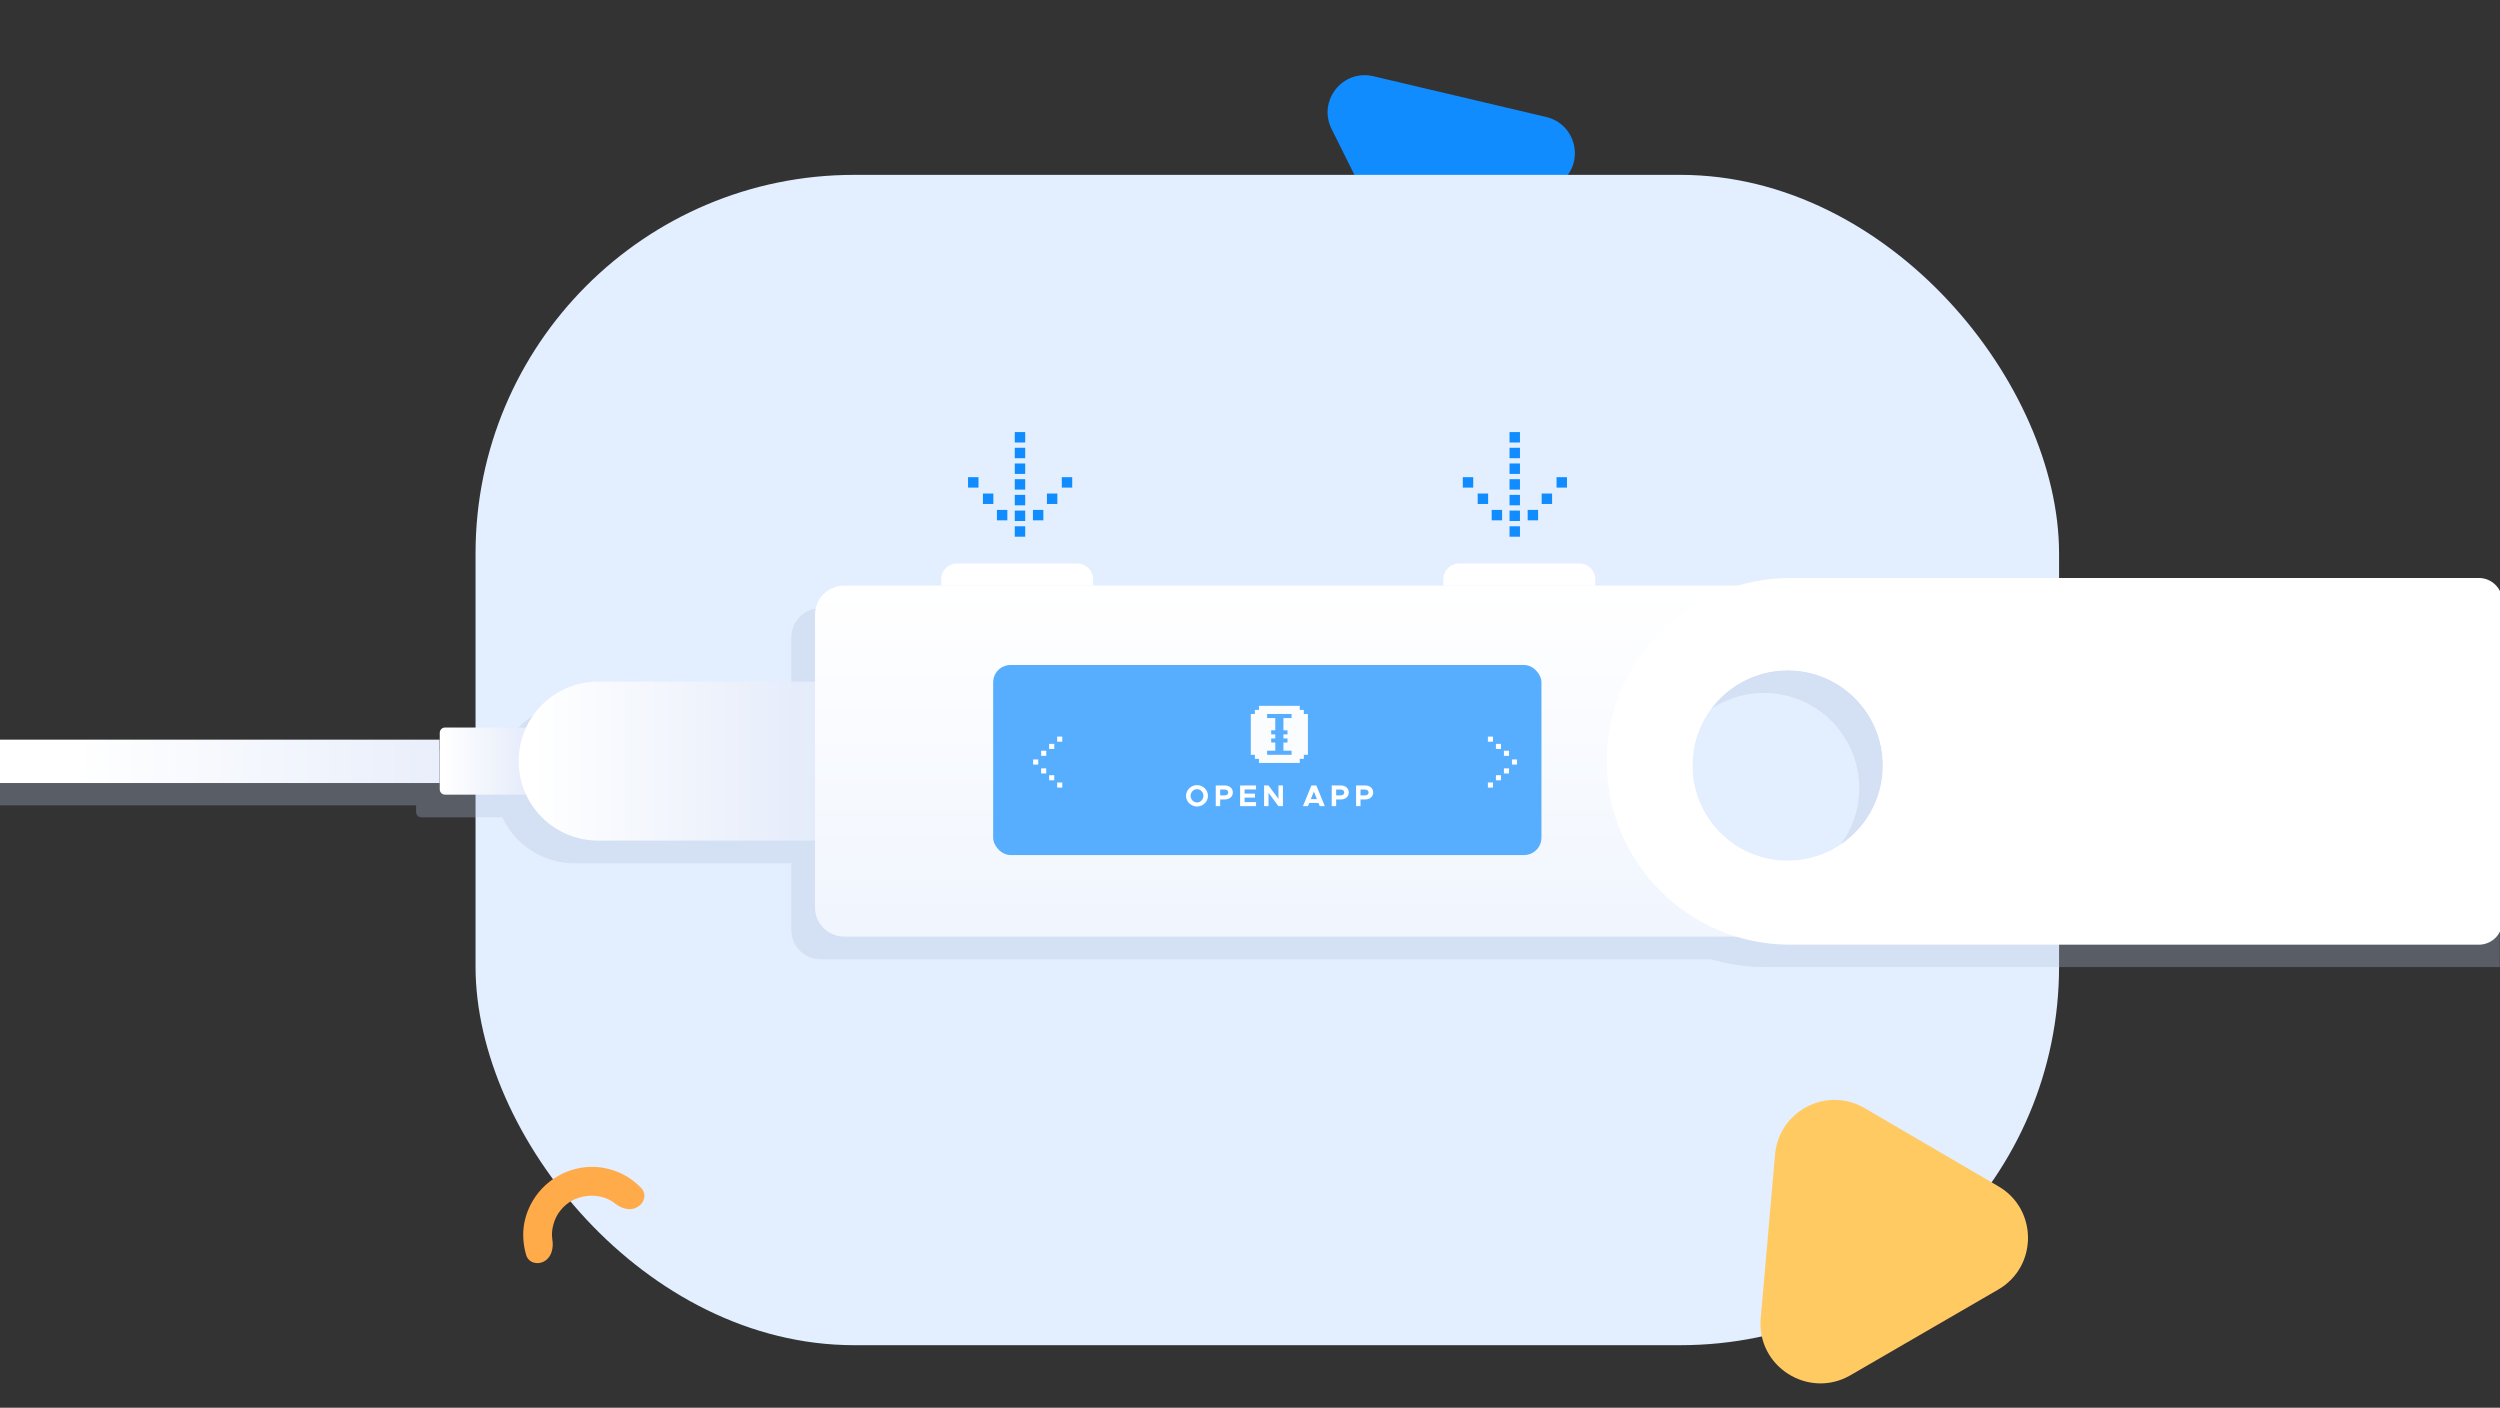 <svg width="634" height="357" viewBox="0 0 634 357" fill="none" xmlns="http://www.w3.org/2000/svg">
<rect x="0" y="0" width="634" height="357" fill="#333333" stroke="none"/>
<path d="M392.104 29.665C399.421 31.383 401.915 40.572 396.382 45.699L369.874 70.292C365.258 74.549 357.871 73.247 355.072 67.597L337.68 32.699C334.146 25.598 340.446 17.481 348.295 19.332L392.104 29.665Z" fill="#108CFF"/>
<rect x="120.598" y="44.346" width="401.581" height="296.791" rx="96" fill="#E3EEFE"/>
<path d="M138.093 319.824C136.327 320.883 134.035 320.252 133.436 318.29C132.544 315.234 132.385 311.91 133.293 308.738C134.54 304.378 137.41 300.607 141.401 298.293C145.393 295.979 150.048 295.318 154.458 296.479C157.679 297.299 160.487 299.036 162.635 301.315C164.067 302.835 163.437 305.127 161.584 306.136C159.818 307.194 157.576 306.477 155.994 305.218C154.969 304.394 153.793 303.831 152.467 303.527C149.952 302.884 147.283 303.306 144.971 304.511C142.695 305.853 140.999 307.991 140.355 310.506C139.965 311.782 139.884 313.121 140.077 314.387C140.439 316.56 139.809 318.851 138.093 319.824Z" fill="#FFAB49"/>
<path d="M506.705 327.06C516.819 321.244 516.819 306.663 506.789 300.848L472.907 281.041C463.299 275.394 451.078 281.716 450.151 292.841L446.527 334.308C445.431 346.529 458.579 354.873 469.199 348.805L506.705 327.06Z" fill="#FFCA62"/>
<path opacity="0.3" fill-rule="evenodd" clip-rule="evenodd" d="M633.941 152.272L447.489 152.273C442.8 152.273 438.273 152.967 434.006 154.258H398.562V152.671C398.562 150.449 396.761 148.647 394.539 148.647H364.043C361.821 148.647 360.02 150.449 360.02 152.671V154.258H271.225V152.671C271.225 150.449 269.424 148.647 267.202 148.647H236.706C234.484 148.647 232.683 150.449 232.683 152.671V154.258H208.06C203.987 154.258 200.684 157.561 200.684 161.634V178.598H145.648C137.574 178.598 130.611 183.378 127.408 190.255C127.375 190.253 127.341 190.251 127.308 190.251H106.863C106.122 190.251 105.521 190.852 105.521 191.593L105.522 193.29H0V204.23H105.522L105.521 205.929C105.521 206.669 106.122 207.27 106.863 207.27H127.308C127.325 207.27 127.341 207.27 127.358 207.269C127.375 207.268 127.391 207.267 127.408 207.266C130.611 214.143 137.574 218.923 145.648 218.923H200.684V235.886C200.684 239.96 203.987 243.263 208.06 243.263H434.008C438.275 244.554 442.801 245.247 447.489 245.247L633.941 245.247V152.272ZM467.376 213.378C469.98 209.524 471.5 204.877 471.5 199.875C471.5 198.208 471.331 196.581 471.01 195.008C470.211 191.107 468.472 187.548 466.04 184.579C461.611 179.174 454.883 175.725 447.35 175.725C440.681 175.725 434.644 178.428 430.274 182.799C425.904 187.169 423.201 193.206 423.2 199.874C423.2 205.385 425.045 210.463 428.151 214.527C432.563 220.3 439.522 224.025 447.35 224.025C455.686 224.025 463.036 219.802 467.376 213.378Z" fill="#B0BFD9"/>
<path d="M134.649 185.844C134.649 185.103 134.049 184.503 133.308 184.503H112.863C112.122 184.503 111.522 185.103 111.522 185.844V200.18C111.522 200.921 112.122 201.521 112.863 201.521H133.308C134.049 201.521 134.649 200.921 134.649 200.18V185.844Z" fill="url(#paint0_linear)"/>
<path d="M206.684 172.85H151.647C140.537 172.85 131.53 181.902 131.53 193.012C131.53 204.123 140.537 213.175 151.647 213.175H206.684V172.85Z" fill="url(#paint1_linear)"/>
<path d="M0 187.575H111.475V198.575H0V187.575Z" fill="url(#paint2_linear)"/>
<path d="M366.02 148.51H404.562V146.923C404.562 144.701 402.761 142.899 400.539 142.899H370.043C367.821 142.899 366.02 144.701 366.02 146.923V148.51Z" fill="white"/>
<path d="M238.683 148.51H277.225V146.923C277.225 144.701 275.424 142.899 273.202 142.899H242.706C240.484 142.899 238.683 144.701 238.683 146.923V148.51Z" fill="white"/>
<path fill-rule="evenodd" clip-rule="evenodd" d="M214.06 148.51C209.986 148.51 206.684 151.812 206.684 155.886V230.138C206.684 234.212 209.986 237.514 214.06 237.514H492.566C496.64 237.514 499.943 234.212 499.943 230.138V155.886C499.943 151.812 496.64 148.51 492.566 148.51H214.06ZM453.35 218.277C466.688 218.277 477.501 207.464 477.501 194.127C477.501 180.789 466.688 169.977 453.35 169.977C440.013 169.977 429.2 180.789 429.2 194.127C429.2 207.464 440.013 218.277 453.35 218.277Z" fill="url(#paint3_linear)"/>
<path fill-rule="evenodd" clip-rule="evenodd" d="M453.975 146.574C428.293 146.574 407.475 167.393 407.475 193.074C407.475 218.755 428.293 239.574 453.975 239.574H628.623C631.937 239.574 634.623 236.888 634.623 233.574V152.574C634.623 149.261 631.937 146.574 628.623 146.574H453.975ZM453.35 218.276C466.688 218.276 477.5 207.463 477.5 194.126C477.5 180.788 466.688 169.976 453.35 169.976C440.012 169.976 429.2 180.788 429.2 194.126C429.2 207.463 440.012 218.276 453.35 218.276Z" fill="white"/>
<rect x="251.865" y="168.644" width="139.046" height="48.194" rx="4.412" fill="#57AEFF"/>
<rect x="385.459" y="133.466" width="2.642" height="2.642" transform="rotate(90 385.459 133.466)" fill="#108CFF"/>
<rect x="385.459" y="129.484" width="2.642" height="2.642" transform="rotate(90 385.459 129.484)" fill="#108CFF"/>
<rect x="385.459" y="125.502" width="2.642" height="2.642" transform="rotate(90 385.459 125.502)" fill="#108CFF"/>
<rect x="385.459" y="121.521" width="2.642" height="2.642" transform="rotate(90 385.459 121.521)" fill="#108CFF"/>
<rect x="385.459" y="117.539" width="2.642" height="2.642" transform="rotate(90 385.459 117.539)" fill="#108CFF"/>
<rect x="385.459" y="113.557" width="2.642" height="2.642" transform="rotate(90 385.459 113.557)" fill="#108CFF"/>
<rect x="385.459" y="109.575" width="2.642" height="2.642" transform="rotate(90 385.459 109.575)" fill="#108CFF"/>
<rect x="390.062" y="129.314" width="2.642" height="2.642" transform="rotate(90 390.062 129.314)" fill="#108CFF"/>
<rect width="2.642" height="2.642" transform="matrix(-4.37114e-08 1 1 4.37114e-08 378.29 129.314)" fill="#108CFF"/>
<rect x="393.611" y="125.163" width="2.642" height="2.642" transform="rotate(90 393.611 125.163)" fill="#108CFF"/>
<rect width="2.642" height="2.642" transform="matrix(-4.37114e-08 1 1 4.37114e-08 374.742 125.163)" fill="#108CFF"/>
<rect x="397.385" y="121.013" width="2.642" height="2.642" transform="rotate(90 397.385 121.013)" fill="#108CFF"/>
<rect width="2.642" height="2.642" transform="matrix(-4.37114e-08 1 1 4.37114e-08 370.969 121.013)" fill="#108CFF"/>
<rect x="259.99" y="133.466" width="2.642" height="2.642" transform="rotate(90 259.99 133.466)" fill="#108CFF"/>
<rect x="259.99" y="129.484" width="2.642" height="2.642" transform="rotate(90 259.99 129.484)" fill="#108CFF"/>
<rect x="259.99" y="125.502" width="2.642" height="2.642" transform="rotate(90 259.99 125.502)" fill="#108CFF"/>
<rect x="259.99" y="121.521" width="2.642" height="2.642" transform="rotate(90 259.99 121.521)" fill="#108CFF"/>
<rect x="259.99" y="117.539" width="2.642" height="2.642" transform="rotate(90 259.99 117.539)" fill="#108CFF"/>
<rect x="259.99" y="113.557" width="2.642" height="2.642" transform="rotate(90 259.99 113.557)" fill="#108CFF"/>
<rect x="259.99" y="109.575" width="2.642" height="2.642" transform="rotate(90 259.99 109.575)" fill="#108CFF"/>
<rect x="264.594" y="129.314" width="2.642" height="2.642" transform="rotate(90 264.594 129.314)" fill="#108CFF"/>
<rect width="2.642" height="2.642" transform="matrix(-4.37114e-08 1 1 4.37114e-08 252.821 129.314)" fill="#108CFF"/>
<rect x="268.143" y="125.163" width="2.642" height="2.642" transform="rotate(90 268.143 125.163)" fill="#108CFF"/>
<rect width="2.642" height="2.642" transform="matrix(-4.37114e-08 1 1 4.37114e-08 249.273 125.163)" fill="#108CFF"/>
<rect x="271.916" y="121.013" width="2.642" height="2.642" transform="rotate(90 271.916 121.013)" fill="#108CFF"/>
<rect width="2.642" height="2.642" transform="matrix(-4.37114e-08 1 1 4.37114e-08 245.5 121.013)" fill="#108CFF"/>
<rect x="263.293" y="193.895" width="1.293" height="1.293" transform="rotate(-180 263.293 193.895)" fill="white"/>
<rect x="265.325" y="196.148" width="1.293" height="1.293" transform="rotate(-180 265.325 196.148)" fill="white"/>
<rect width="1.293" height="1.293" transform="matrix(-1 -8.74228e-08 -8.74228e-08 1 265.325 190.386)" fill="white"/>
<rect x="267.357" y="197.885" width="1.293" height="1.293" transform="rotate(-180 267.357 197.885)" fill="white"/>
<rect width="1.293" height="1.293" transform="matrix(-1 -8.74228e-08 -8.74228e-08 1 267.357 188.648)" fill="white"/>
<rect x="269.389" y="199.732" width="1.293" height="1.293" transform="rotate(-180 269.389 199.732)" fill="white"/>
<rect width="1.293" height="1.293" transform="matrix(-1 -8.74228e-08 -8.74228e-08 1 269.39 186.801)" fill="white"/>
<rect width="1.293" height="1.293" transform="matrix(1 -8.74228e-08 -8.74228e-08 -1 383.428 193.895)" fill="white"/>
<rect width="1.293" height="1.293" transform="matrix(1 -8.74228e-08 -8.74228e-08 -1 381.396 196.148)" fill="white"/>
<rect x="381.396" y="190.386" width="1.293" height="1.293" fill="white"/>
<rect width="1.293" height="1.293" transform="matrix(1 -8.74228e-08 -8.74228e-08 -1 379.363 197.885)" fill="white"/>
<rect x="379.363" y="188.648" width="1.293" height="1.293" fill="white"/>
<rect width="1.293" height="1.293" transform="matrix(1 -8.74228e-08 -8.74228e-08 -1 377.331 199.732)" fill="white"/>
<rect x="377.331" y="186.801" width="1.293" height="1.293" fill="white"/>
<path d="M303.56 204.531C305.078 204.531 306.344 203.288 306.344 201.815C306.344 200.343 305.078 199.107 303.56 199.107C302.057 199.107 300.775 200.343 300.775 201.815C300.775 203.288 302.057 204.531 303.56 204.531ZM303.56 203.509C302.682 203.509 301.935 202.731 301.935 201.815C301.935 200.908 302.682 200.129 303.56 200.129C304.445 200.129 305.192 200.908 305.192 201.815C305.192 202.731 304.445 203.509 303.56 203.509ZM308.316 204.439H309.437V202.738H310.673C311.81 202.738 312.649 202.006 312.649 200.969C312.649 199.931 311.81 199.199 310.673 199.199H308.316V204.439ZM309.437 201.709V200.229H310.551C311.108 200.229 311.489 200.519 311.489 200.969C311.489 201.419 311.108 201.709 310.551 201.709H309.437ZM318.532 200.213V199.199H314.496V204.439H318.532V203.425H315.625V202.273H318.257V201.258H315.625V200.213H318.532ZM320.573 204.439H321.694V201.052L324.219 204.439H325.348V199.199H324.219V202.586L321.694 199.199H320.573V204.439ZM334.699 204.439H335.965L333.829 199.199H332.57L330.434 204.439H331.693L332.029 203.616H334.363L334.699 204.439ZM332.418 202.662L333.196 200.747L333.974 202.662H332.418ZM337.727 204.439H338.848V202.738H340.084C341.221 202.738 342.06 202.006 342.06 200.969C342.06 199.931 341.221 199.199 340.084 199.199H337.727V204.439ZM338.848 201.709V200.229H339.962C340.519 200.229 340.9 200.519 340.9 200.969C340.9 201.419 340.519 201.709 339.962 201.709H338.848ZM343.907 204.439H345.028V202.738H346.264C347.401 202.738 348.24 202.006 348.24 200.969C348.24 199.931 347.401 199.199 346.264 199.199H343.907V204.439ZM345.028 201.709V200.229H346.142C346.699 200.229 347.08 200.519 347.08 200.969C347.08 201.419 346.699 201.709 346.142 201.709H345.028Z" fill="white"/>
<path fill-rule="evenodd" clip-rule="evenodd" d="M319.271 179V180.035H318.237V181.069H317.202V191.414H318.237V192.449H319.271V193.483H329.616V192.449H330.651V191.414H331.685V181.069H330.651V180.035H329.616V179H319.271ZM327.547 182.104V181.069H321.34V182.104H323.409V185.207H322.374V186.242H323.409V187.276H322.374V188.311H323.409V190.38H321.34V191.414H327.547V190.38H325.478V188.311H326.512V187.276H325.478V186.242H326.512V185.207H325.478V182.104L327.547 182.104Z" fill="#FAFCFE"/>
<defs>
<linearGradient id="paint0_linear" x1="112.353" y1="191.841" x2="134.401" y2="191.841" gradientUnits="userSpaceOnUse">
<stop stop-color="white"/>
<stop offset="1" stop-color="#E4EBFA"/>
</linearGradient>
<linearGradient id="paint1_linear" x1="135.148" y1="195.578" x2="207.271" y2="195.578" gradientUnits="userSpaceOnUse">
<stop stop-color="white"/>
<stop offset="1" stop-color="#E4EBFA"/>
</linearGradient>
<linearGradient id="paint2_linear" x1="19.238" y1="187.575" x2="130.954" y2="187.575" gradientUnits="userSpaceOnUse">
<stop stop-color="white"/>
<stop offset="1" stop-color="#E4EBFA"/>
</linearGradient>
<linearGradient id="paint3_linear" x1="353.313" y1="148.51" x2="353.313" y2="238.323" gradientUnits="userSpaceOnUse">
<stop stop-color="white"/>
<stop offset="1" stop-color="#F0F5FE"/>
</linearGradient>
</defs>
</svg>
